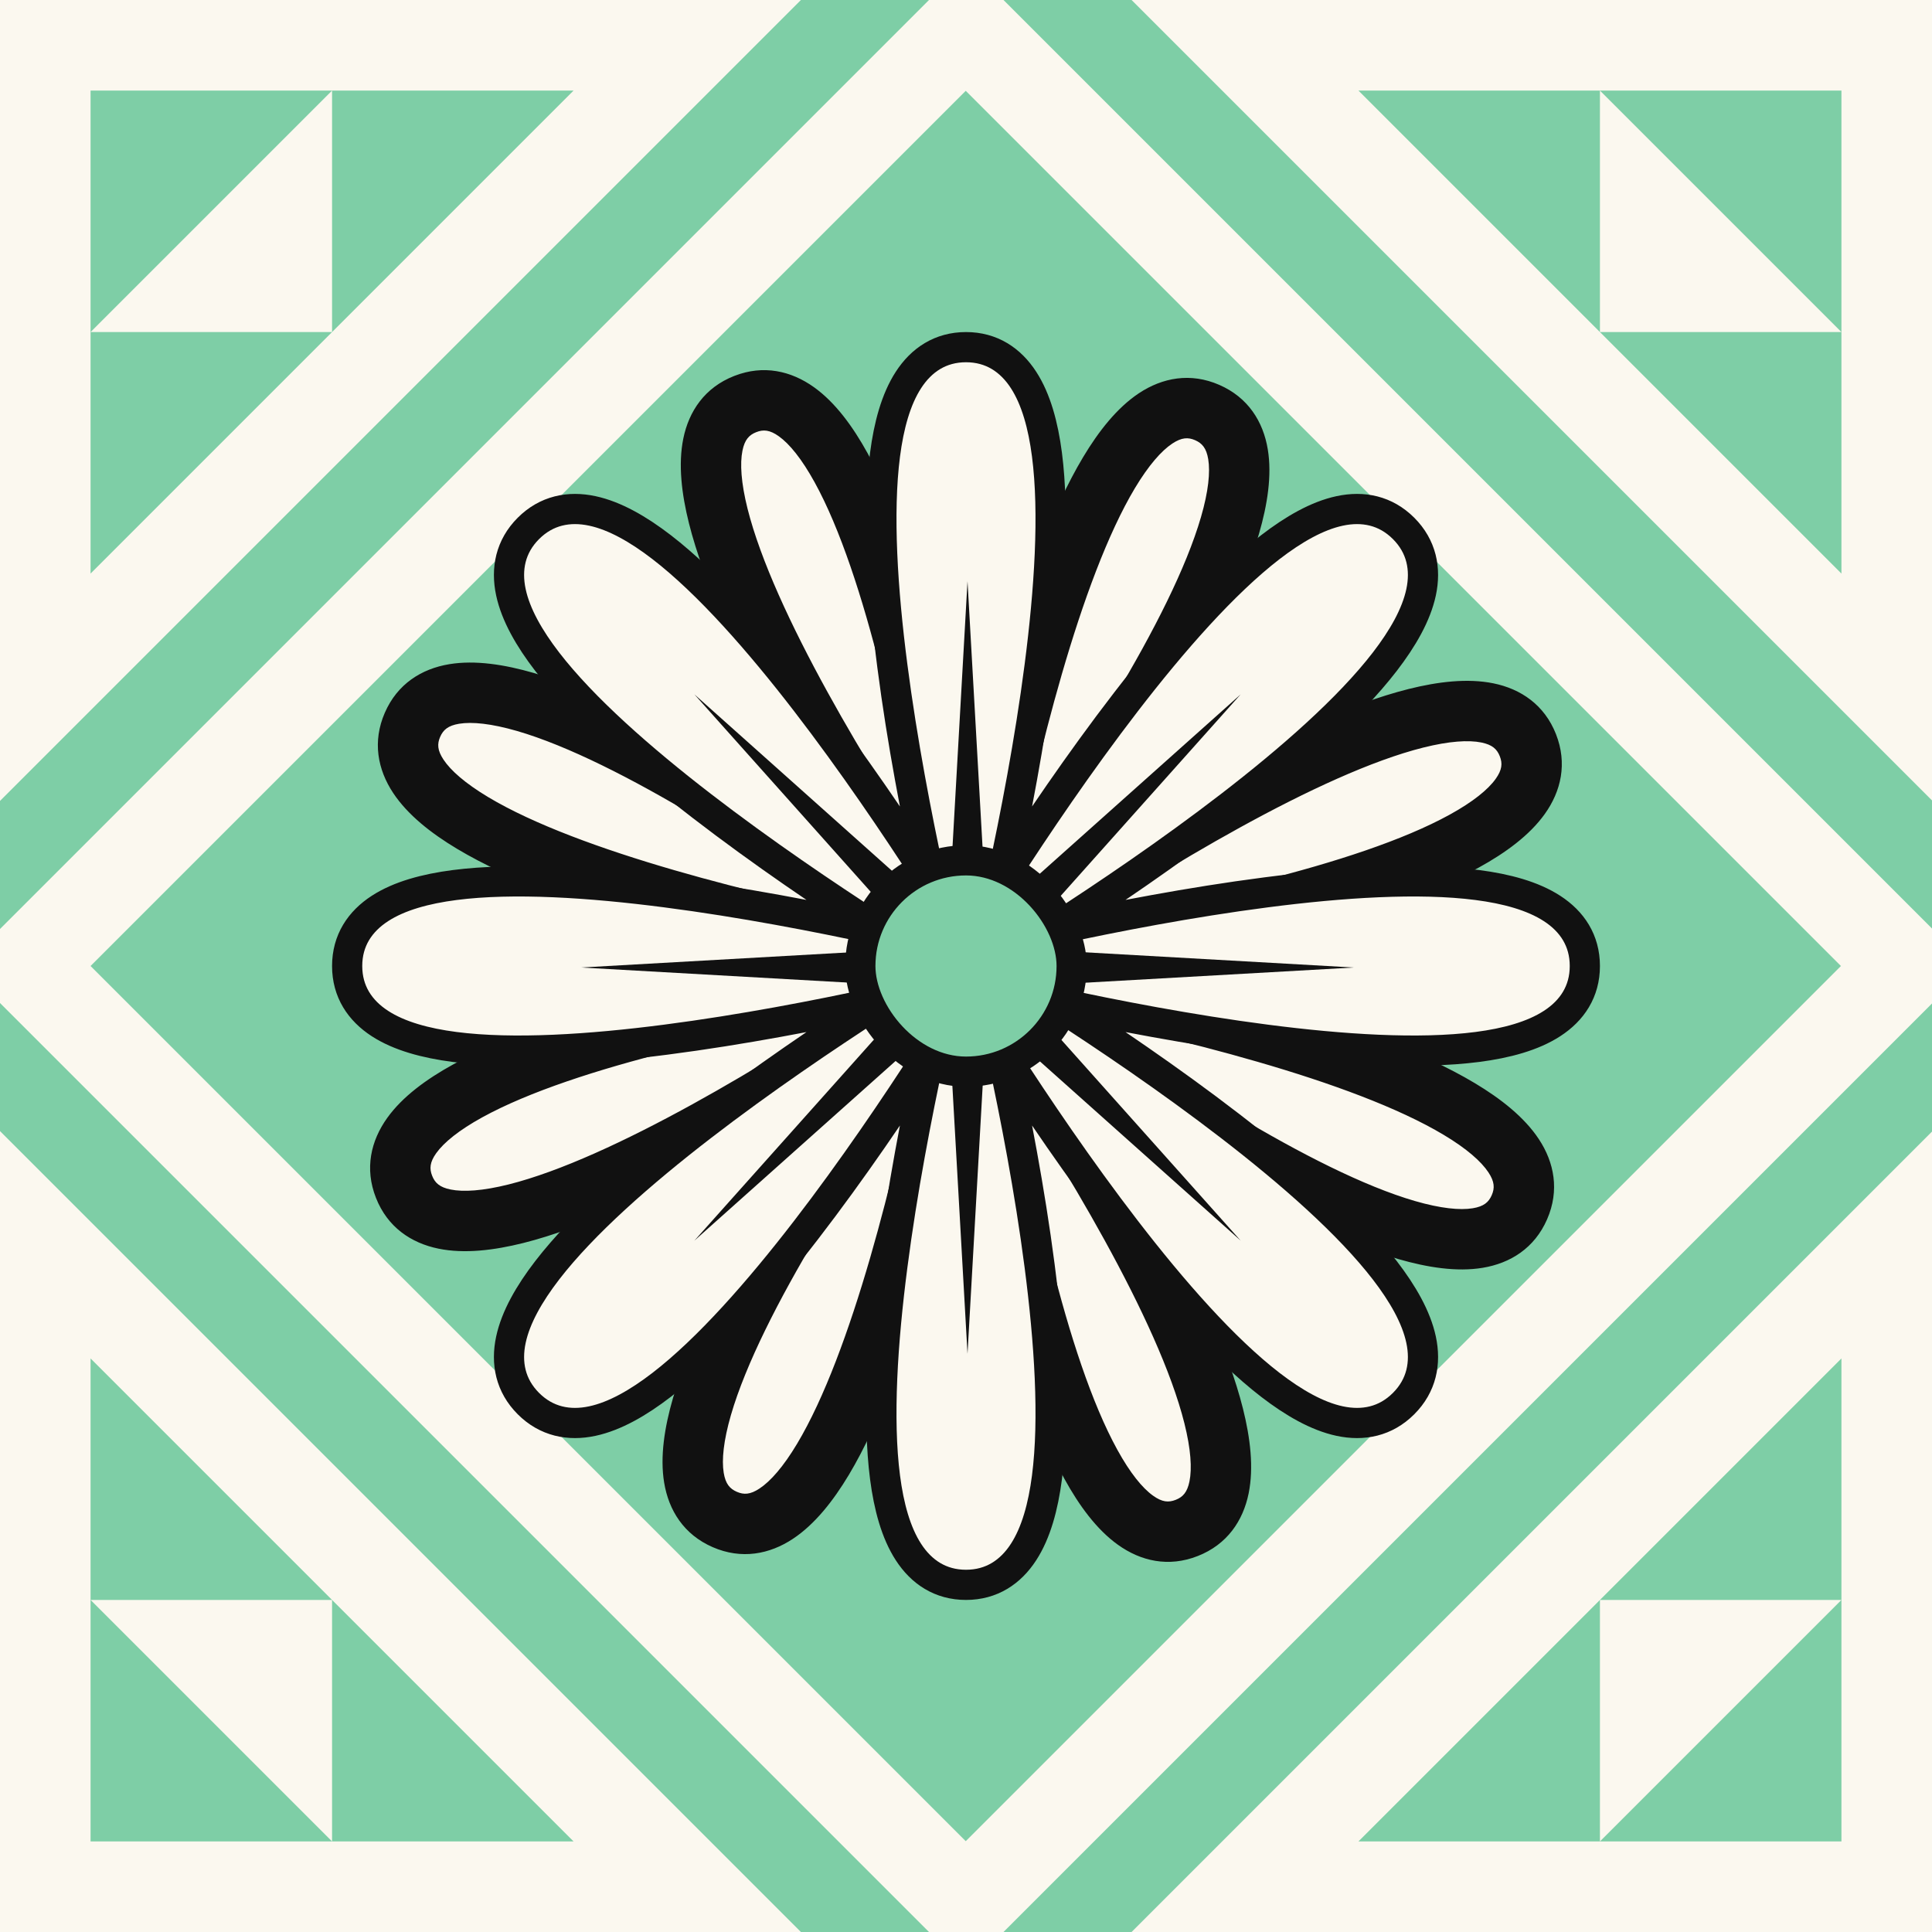 <svg width="64" height="64" viewBox="0 0 64 64" fill="none" xmlns="http://www.w3.org/2000/svg">
<rect x="0" y="0" width="64" height="64" fill="#808080" stroke="none"/>
<g clip-path="url(#clip0_400_1820)">
<rect width="64" height="64" fill="#FBF8EF"/>
<rect x="-3.347" y="32" width="50" height="50" transform="rotate(-45 -3.347 32)" fill="#FBF8EF"/>
<rect x="-3.347" y="32" width="50" height="50" transform="rotate(-45 -3.347 32)" stroke="#7ECEA6" stroke-width="3"/>
<rect width="41" height="41" transform="translate(3 32) rotate(-45)" fill="#7ECEA6"/>
<mask id="path-2-outside-1_400_1820" maskUnits="userSpaceOnUse" x="4.774" y="4.775" width="54.45" height="54.45" fill="black">
<rect fill="white" x="4.774" y="4.775" width="54.45" height="54.45"/>
<path d="M24.685 13.385C29.508 11.49 32 32 32 32C32 32 35.24 11.595 39.99 13.666C44.74 15.736 32 32 32 32C32 32 48.719 19.863 50.614 24.686C52.508 29.509 32 32 32 32C32 32 52.404 35.241 50.333 39.991C48.263 44.741 32 32 32 32C32 32 44.136 48.72 39.313 50.615C34.49 52.51 32 32 32 32C32 32 28.758 52.405 24.008 50.334C19.258 48.264 32 32 32 32C32 32 15.279 44.137 13.384 39.314C11.489 34.491 32 32 32 32C32 32 11.594 28.759 13.665 24.009C15.735 19.259 32 32 32 32C32 32 19.862 15.28 24.685 13.385Z"/>
</mask>
<path d="M24.685 13.385C29.508 11.49 32 32 32 32C32 32 35.24 11.595 39.99 13.666C44.74 15.736 32 32 32 32C32 32 48.719 19.863 50.614 24.686C52.508 29.509 32 32 32 32C32 32 52.404 35.241 50.333 39.991C48.263 44.741 32 32 32 32C32 32 44.136 48.72 39.313 50.615C34.49 52.51 32 32 32 32C32 32 28.758 52.405 24.008 50.334C19.258 48.264 32 32 32 32C32 32 15.279 44.137 13.384 39.314C11.489 34.491 32 32 32 32C32 32 11.594 28.759 13.665 24.009C15.735 19.259 32 32 32 32C32 32 19.862 15.28 24.685 13.385Z" fill="#FBF8EF"/>
<path d="M25.051 14.316C25.286 14.223 25.499 14.237 25.802 14.454C26.154 14.706 26.559 15.201 26.986 15.977C27.834 17.515 28.573 19.798 29.181 22.225C29.785 24.633 30.242 27.108 30.548 28.986C30.701 29.924 30.816 30.71 30.893 31.26C30.931 31.536 30.96 31.752 30.979 31.899C30.989 31.972 30.996 32.028 31 32.066C31.003 32.084 31.005 32.099 31.006 32.108C31.006 32.112 31.007 32.116 31.007 32.118C31.007 32.119 31.007 32.12 31.007 32.12C31.007 32.12 31.007 32.12 31.007 32.121C31.007 32.121 31.007 32.121 32 32C32.993 31.879 32.993 31.879 32.993 31.879C32.993 31.879 32.993 31.878 32.992 31.878C32.992 31.877 32.992 31.876 32.992 31.875C32.992 31.872 32.991 31.868 32.991 31.863C32.989 31.852 32.987 31.837 32.985 31.817C32.98 31.777 32.972 31.718 32.962 31.642C32.943 31.489 32.913 31.266 32.874 30.985C32.795 30.421 32.678 29.619 32.522 28.664C32.211 26.756 31.743 24.221 31.121 21.739C30.504 19.276 29.715 16.786 28.739 15.012C28.254 14.132 27.674 13.335 26.966 12.828C26.209 12.286 25.289 12.073 24.319 12.455L25.051 14.316ZM32 32C32.988 32.157 32.988 32.157 32.988 32.157C32.988 32.157 32.988 32.157 32.988 32.156C32.988 32.156 32.988 32.155 32.988 32.154C32.988 32.152 32.989 32.148 32.99 32.144C32.991 32.135 32.993 32.121 32.996 32.102C33.002 32.065 33.012 32.009 33.024 31.936C33.048 31.79 33.085 31.575 33.133 31.301C33.23 30.754 33.374 29.973 33.561 29.041C33.936 27.175 34.483 24.719 35.174 22.335C35.871 19.931 36.693 17.678 37.595 16.171C38.051 15.411 38.474 14.932 38.835 14.693C39.145 14.488 39.358 14.481 39.59 14.582L40.389 12.749C39.434 12.333 38.507 12.511 37.73 13.025C37.005 13.506 36.396 14.281 35.88 15.143C34.839 16.88 33.96 19.339 33.253 21.778C32.541 24.236 31.981 26.752 31.6 28.647C31.409 29.596 31.263 30.393 31.164 30.953C31.114 31.233 31.077 31.455 31.051 31.607C31.038 31.682 31.029 31.741 31.022 31.781C31.019 31.801 31.017 31.816 31.015 31.826C31.014 31.832 31.014 31.836 31.013 31.838C31.013 31.84 31.013 31.841 31.013 31.842C31.012 31.842 31.012 31.843 31.012 31.843C31.012 31.843 31.012 31.843 32 32ZM39.59 14.582C39.822 14.684 39.963 14.844 40.024 15.211C40.094 15.638 40.032 16.275 39.785 17.125C39.296 18.812 38.205 20.949 36.918 23.095C35.642 25.225 34.216 27.298 33.105 28.842C32.55 29.614 32.075 30.251 31.74 30.694C31.573 30.916 31.44 31.089 31.35 31.207C31.305 31.265 31.27 31.31 31.247 31.34C31.235 31.355 31.227 31.366 31.221 31.373C31.218 31.377 31.216 31.379 31.215 31.381C31.214 31.382 31.213 31.383 31.213 31.383C31.213 31.383 31.213 31.383 31.213 31.383C31.213 31.383 31.213 31.383 32 32C32.787 32.617 32.787 32.617 32.788 32.616C32.788 32.616 32.788 32.616 32.788 32.615C32.789 32.615 32.789 32.614 32.79 32.613C32.792 32.611 32.794 32.608 32.798 32.603C32.804 32.595 32.814 32.583 32.826 32.567C32.851 32.535 32.887 32.488 32.934 32.427C33.028 32.305 33.164 32.127 33.336 31.9C33.679 31.446 34.163 30.796 34.728 30.01C35.857 28.441 37.319 26.318 38.634 24.123C39.939 21.945 41.142 19.627 41.706 17.682C41.986 16.717 42.139 15.743 41.997 14.885C41.845 13.966 41.345 13.165 40.389 12.749L39.59 14.582ZM32 32C32.587 32.809 32.587 32.809 32.587 32.809C32.588 32.809 32.588 32.809 32.588 32.809C32.588 32.809 32.589 32.808 32.59 32.808C32.592 32.806 32.594 32.804 32.598 32.802C32.605 32.796 32.617 32.788 32.632 32.777C32.663 32.755 32.709 32.722 32.769 32.679C32.89 32.593 33.068 32.467 33.295 32.307C33.751 31.989 34.405 31.538 35.196 31.012C36.78 29.957 38.904 28.608 41.078 27.411C43.271 26.204 45.445 25.191 47.149 24.764C48.008 24.549 48.647 24.51 49.071 24.596C49.435 24.67 49.59 24.816 49.683 25.052L51.544 24.32C51.163 23.351 50.381 22.821 49.469 22.636C48.616 22.463 47.637 22.58 46.663 22.824C44.699 23.317 42.338 24.434 40.114 25.659C37.872 26.893 35.698 28.276 34.088 29.346C33.282 29.883 32.615 30.342 32.149 30.669C31.916 30.832 31.733 30.962 31.607 31.051C31.545 31.096 31.497 31.13 31.464 31.154C31.447 31.166 31.435 31.175 31.426 31.181C31.422 31.184 31.419 31.186 31.416 31.188C31.415 31.189 31.414 31.189 31.414 31.19C31.413 31.19 31.413 31.19 31.413 31.191C31.413 31.191 31.413 31.191 32 32ZM49.683 25.052C49.776 25.288 49.761 25.5 49.545 25.803C49.293 26.155 48.798 26.56 48.022 26.987C46.484 27.834 44.202 28.573 41.774 29.182C39.366 29.785 36.892 30.242 35.014 30.548C34.076 30.701 33.29 30.816 32.74 30.893C32.464 30.931 32.248 30.96 32.101 30.979C32.028 30.989 31.972 30.996 31.934 31C31.916 31.003 31.902 31.005 31.892 31.006C31.888 31.006 31.884 31.007 31.882 31.007C31.881 31.007 31.88 31.007 31.88 31.007C31.88 31.007 31.88 31.007 31.879 31.007C31.879 31.007 31.879 31.007 32 32C32.121 32.993 32.121 32.993 32.121 32.993C32.121 32.993 32.122 32.993 32.122 32.992C32.123 32.992 32.124 32.992 32.125 32.992C32.128 32.992 32.132 32.991 32.137 32.991C32.148 32.989 32.163 32.987 32.183 32.985C32.223 32.98 32.282 32.972 32.358 32.962C32.511 32.943 32.734 32.913 33.015 32.874C33.579 32.796 34.38 32.678 35.336 32.522C37.244 32.211 39.778 31.744 42.261 31.122C44.723 30.504 47.213 29.716 48.987 28.739C49.867 28.255 50.664 27.675 51.171 26.967C51.713 26.21 51.925 25.29 51.544 24.32L49.683 25.052ZM32 32C31.843 32.988 31.843 32.988 31.843 32.988C31.843 32.988 31.843 32.988 31.844 32.988C31.844 32.988 31.845 32.988 31.846 32.988C31.848 32.988 31.851 32.989 31.856 32.99C31.865 32.991 31.879 32.993 31.898 32.996C31.935 33.002 31.991 33.012 32.064 33.024C32.21 33.048 32.425 33.085 32.699 33.133C33.246 33.23 34.027 33.374 34.959 33.561C36.824 33.936 39.28 34.483 41.664 35.175C44.068 35.871 46.322 36.693 47.828 37.596C48.588 38.051 49.067 38.475 49.306 38.836C49.511 39.146 49.518 39.359 49.416 39.591L51.25 40.39C51.666 39.435 51.488 38.508 50.974 37.732C50.493 37.006 49.718 36.397 48.856 35.881C47.119 34.84 44.66 33.961 42.221 33.254C39.764 32.541 37.248 31.981 35.353 31.6C34.404 31.409 33.607 31.263 33.047 31.164C32.767 31.114 32.545 31.077 32.394 31.051C32.318 31.039 32.259 31.029 32.219 31.022C32.199 31.019 32.184 31.017 32.174 31.015C32.168 31.014 32.164 31.014 32.161 31.013C32.16 31.013 32.159 31.013 32.158 31.013C32.158 31.012 32.157 31.012 32.157 31.012C32.157 31.012 32.157 31.012 32 32ZM49.416 39.591C49.315 39.824 49.155 39.964 48.788 40.025C48.361 40.095 47.724 40.032 46.874 39.786C45.187 39.297 43.051 38.205 40.904 36.919C38.775 35.643 36.702 34.216 35.157 33.105C34.386 32.55 33.749 32.075 33.306 31.74C33.084 31.573 32.911 31.44 32.794 31.35C32.735 31.305 32.69 31.27 32.66 31.247C32.645 31.235 32.634 31.227 32.627 31.221C32.623 31.218 32.621 31.216 32.619 31.215C32.618 31.214 32.617 31.213 32.617 31.213C32.617 31.213 32.617 31.213 32.617 31.213C32.617 31.213 32.617 31.213 32 32C31.383 32.787 31.383 32.787 31.384 32.788C31.384 32.788 31.384 32.788 31.384 32.788C31.385 32.789 31.386 32.789 31.387 32.79C31.389 32.792 31.392 32.794 31.397 32.798C31.405 32.804 31.417 32.814 31.433 32.826C31.465 32.851 31.512 32.887 31.573 32.934C31.695 33.028 31.873 33.164 32.1 33.336C32.554 33.679 33.204 34.163 33.989 34.728C35.559 35.857 37.681 37.319 39.876 38.635C42.054 39.94 44.372 41.143 46.317 41.707C47.282 41.986 48.255 42.14 49.114 41.998C50.033 41.846 50.834 41.346 51.25 40.39L49.416 39.591ZM32 32C31.191 32.587 31.191 32.587 31.191 32.587C31.191 32.587 31.191 32.588 31.191 32.588C31.191 32.588 31.192 32.589 31.192 32.59C31.194 32.591 31.196 32.594 31.198 32.598C31.204 32.605 31.212 32.617 31.223 32.632C31.245 32.663 31.278 32.709 31.321 32.769C31.407 32.89 31.533 33.068 31.693 33.295C32.011 33.751 32.462 34.405 32.988 35.196C34.042 36.78 35.392 38.904 36.589 41.079C37.795 43.271 38.808 45.446 39.235 47.15C39.45 48.009 39.489 48.648 39.403 49.072C39.329 49.436 39.183 49.591 38.947 49.684L39.678 51.545C40.648 51.164 41.178 50.382 41.363 49.47C41.536 48.617 41.419 47.638 41.175 46.664C40.683 44.699 39.565 42.339 38.341 40.115C37.107 37.873 35.724 35.698 34.653 34.088C34.117 33.282 33.658 32.615 33.331 32.149C33.168 31.916 33.038 31.733 32.949 31.607C32.904 31.545 32.87 31.497 32.846 31.464C32.834 31.447 32.825 31.435 32.819 31.426C32.816 31.422 32.814 31.419 32.812 31.416C32.811 31.415 32.811 31.414 32.81 31.414C32.81 31.413 32.81 31.413 32.81 31.413C32.809 31.413 32.809 31.413 32 32ZM38.947 49.684C38.711 49.777 38.499 49.763 38.196 49.546C37.844 49.294 37.439 48.8 37.012 48.023C36.165 46.485 35.426 44.202 34.818 41.775C34.215 39.367 33.758 36.892 33.451 35.014C33.298 34.076 33.184 33.29 33.107 32.74C33.069 32.465 33.04 32.248 33.021 32.101C33.011 32.028 33.004 31.972 32.999 31.934C32.997 31.916 32.995 31.902 32.994 31.892C32.994 31.888 32.993 31.884 32.993 31.882C32.993 31.881 32.993 31.88 32.993 31.88C32.993 31.88 32.993 31.88 32.993 31.88C32.993 31.879 32.993 31.88 32 32C31.007 32.12 31.007 32.121 31.007 32.121C31.007 32.121 31.007 32.121 31.008 32.122C31.008 32.123 31.008 32.124 31.008 32.125C31.008 32.128 31.009 32.132 31.009 32.137C31.011 32.148 31.012 32.163 31.015 32.183C31.02 32.223 31.028 32.282 31.037 32.358C31.057 32.511 31.087 32.733 31.126 33.015C31.204 33.579 31.322 34.38 31.477 35.336C31.789 37.244 32.256 39.779 32.878 42.261C33.495 44.724 34.283 47.214 35.26 48.988C35.744 49.868 36.324 50.665 37.032 51.172C37.788 51.714 38.709 51.927 39.678 51.545L38.947 49.684ZM32 32C31.012 31.843 31.012 31.843 31.012 31.843C31.012 31.843 31.012 31.843 31.012 31.843C31.012 31.844 31.012 31.845 31.012 31.846C31.012 31.848 31.011 31.851 31.01 31.856C31.009 31.865 31.007 31.879 31.004 31.898C30.997 31.935 30.988 31.991 30.976 32.064C30.952 32.21 30.915 32.425 30.867 32.699C30.77 33.246 30.626 34.027 30.439 34.959C30.064 36.824 29.516 39.281 28.825 41.665C28.128 44.069 27.306 46.322 26.403 47.829C25.948 48.589 25.524 49.068 25.163 49.307C24.853 49.513 24.64 49.519 24.408 49.418L23.608 51.251C24.564 51.667 25.491 51.489 26.267 50.975C26.993 50.494 27.602 49.719 28.119 48.857C29.159 47.12 30.038 44.661 30.746 42.222C31.459 39.764 32.019 37.248 32.4 35.353C32.59 34.404 32.737 33.607 32.836 33.047C32.886 32.767 32.923 32.545 32.949 32.394C32.961 32.318 32.971 32.259 32.977 32.219C32.981 32.199 32.983 32.184 32.985 32.174C32.986 32.168 32.986 32.164 32.987 32.162C32.987 32.16 32.987 32.159 32.987 32.158C32.987 32.158 32.987 32.158 32.987 32.157C32.988 32.157 32.988 32.157 32 32ZM24.408 49.418C24.175 49.316 24.035 49.156 23.974 48.789C23.904 48.362 23.967 47.726 24.213 46.875C24.703 45.188 25.794 43.051 27.081 40.905C28.357 38.775 29.784 36.702 30.895 35.158C31.45 34.386 31.924 33.749 32.26 33.306C32.427 33.084 32.56 32.911 32.65 32.794C32.695 32.735 32.73 32.69 32.753 32.66C32.765 32.645 32.773 32.634 32.779 32.627C32.782 32.623 32.784 32.621 32.785 32.619C32.786 32.618 32.787 32.617 32.787 32.617C32.787 32.617 32.787 32.617 32.787 32.617C32.787 32.617 32.787 32.617 32 32C31.213 31.383 31.213 31.383 31.212 31.384C31.212 31.384 31.212 31.384 31.212 31.384C31.212 31.385 31.211 31.386 31.21 31.387C31.208 31.389 31.206 31.392 31.202 31.397C31.196 31.405 31.186 31.417 31.174 31.433C31.149 31.465 31.113 31.512 31.066 31.573C30.972 31.695 30.835 31.873 30.664 32.1C30.321 32.554 29.837 33.204 29.272 33.99C28.142 35.559 26.681 37.681 25.365 39.877C24.06 42.055 22.856 44.373 22.292 46.318C22.013 47.283 21.859 48.257 22.001 49.115C22.153 50.034 22.653 50.835 23.608 51.251L24.408 49.418ZM32 32C31.413 31.191 31.413 31.191 31.413 31.191C31.413 31.191 31.412 31.191 31.412 31.191C31.412 31.191 31.411 31.192 31.41 31.192C31.409 31.194 31.406 31.196 31.402 31.198C31.395 31.204 31.383 31.212 31.368 31.223C31.337 31.245 31.291 31.278 31.231 31.321C31.11 31.407 30.932 31.533 30.705 31.693C30.249 32.011 29.595 32.462 28.804 32.988C27.219 34.042 25.095 35.392 22.921 36.589C20.728 37.796 18.553 38.809 16.849 39.236C15.99 39.451 15.351 39.49 14.927 39.404C14.563 39.33 14.408 39.184 14.315 38.948L12.454 39.68C12.835 40.65 13.617 41.179 14.529 41.364C15.382 41.538 16.361 41.42 17.335 41.176C19.3 40.683 21.66 39.566 23.885 38.342C26.127 37.107 28.302 35.724 29.912 34.654C30.718 34.117 31.385 33.658 31.851 33.331C32.084 33.168 32.267 33.038 32.393 32.949C32.455 32.904 32.503 32.87 32.536 32.846C32.553 32.834 32.565 32.825 32.574 32.819C32.578 32.816 32.581 32.814 32.584 32.812C32.585 32.811 32.586 32.811 32.586 32.81C32.587 32.81 32.587 32.81 32.587 32.81C32.587 32.809 32.587 32.809 32 32ZM14.315 38.948C14.222 38.713 14.236 38.5 14.453 38.197C14.705 37.846 15.2 37.44 15.976 37.013C17.515 36.166 19.797 35.427 22.225 34.819C24.633 34.215 27.108 33.758 28.986 33.452C29.924 33.299 30.71 33.184 31.26 33.107C31.535 33.069 31.752 33.04 31.899 33.021C31.972 33.011 32.028 33.004 32.066 32.999C32.084 32.997 32.098 32.995 32.108 32.994C32.112 32.994 32.116 32.993 32.118 32.993C32.119 32.993 32.12 32.993 32.12 32.993C32.12 32.993 32.12 32.993 32.121 32.993C32.121 32.993 32.121 32.993 32 32C31.879 31.007 31.879 31.007 31.879 31.007C31.879 31.007 31.878 31.007 31.878 31.008C31.877 31.008 31.876 31.008 31.875 31.008C31.872 31.008 31.868 31.009 31.863 31.009C31.852 31.011 31.837 31.013 31.817 31.015C31.777 31.02 31.718 31.028 31.642 31.038C31.489 31.057 31.266 31.087 30.985 31.126C30.421 31.204 29.619 31.322 28.664 31.478C26.756 31.789 24.221 32.256 21.738 32.878C19.275 33.496 16.785 34.284 15.011 35.261C14.131 35.745 13.334 36.325 12.827 37.033C12.285 37.79 12.072 38.71 12.454 39.68L14.315 38.948ZM32 32C32.157 31.012 32.157 31.012 32.157 31.012C32.157 31.012 32.157 31.012 32.156 31.012C32.156 31.012 32.155 31.012 32.154 31.012C32.152 31.012 32.149 31.011 32.144 31.01C32.135 31.009 32.121 31.007 32.102 31.004C32.065 30.997 32.009 30.988 31.936 30.976C31.79 30.952 31.575 30.915 31.301 30.867C30.754 30.77 29.973 30.626 29.041 30.439C27.175 30.064 24.719 29.517 22.334 28.825C19.931 28.128 17.677 27.307 16.17 26.404C15.41 25.948 14.931 25.525 14.692 25.164C14.486 24.854 14.48 24.641 14.581 24.409L12.748 23.61C12.332 24.565 12.51 25.492 13.024 26.268C13.505 26.994 14.28 27.603 15.142 28.119C16.879 29.16 19.339 30.039 21.777 30.746C24.236 31.459 26.751 32.019 28.647 32.4C29.596 32.591 30.393 32.737 30.953 32.836C31.233 32.886 31.455 32.923 31.607 32.949C31.682 32.961 31.741 32.971 31.781 32.978C31.801 32.981 31.816 32.983 31.826 32.985C31.832 32.986 31.836 32.986 31.838 32.987C31.84 32.987 31.841 32.987 31.842 32.987C31.842 32.987 31.843 32.987 31.843 32.987C31.843 32.988 31.843 32.988 32 32ZM14.581 24.409C14.682 24.177 14.843 24.036 15.21 23.975C15.637 23.905 16.273 23.968 17.125 24.214C18.811 24.703 20.948 25.795 23.095 27.081C25.224 28.357 27.297 29.784 28.842 30.895C29.613 31.45 30.251 31.924 30.694 32.26C30.916 32.427 31.089 32.56 31.207 32.65C31.265 32.696 31.31 32.73 31.34 32.753C31.355 32.765 31.366 32.773 31.373 32.779C31.377 32.782 31.379 32.784 31.381 32.785C31.382 32.786 31.383 32.787 31.383 32.787C31.383 32.787 31.383 32.787 31.383 32.787C31.383 32.787 31.383 32.787 32 32C32.617 31.213 32.617 31.213 32.616 31.212C32.616 31.212 32.616 31.212 32.615 31.212C32.615 31.211 32.614 31.211 32.613 31.21C32.611 31.208 32.608 31.206 32.603 31.202C32.595 31.196 32.583 31.186 32.567 31.174C32.535 31.149 32.488 31.113 32.427 31.066C32.305 30.972 32.127 30.835 31.9 30.664C31.446 30.321 30.796 29.837 30.01 29.272C28.441 28.143 26.318 26.681 24.123 25.366C21.944 24.06 19.626 22.857 17.681 22.293C16.716 22.014 15.742 21.86 14.884 22.002C13.965 22.154 13.164 22.654 12.748 23.61L14.581 24.409ZM32 32C32.809 31.413 32.809 31.413 32.809 31.413C32.809 31.412 32.809 31.412 32.809 31.412C32.809 31.412 32.808 31.411 32.808 31.41C32.806 31.409 32.804 31.406 32.802 31.402C32.796 31.395 32.788 31.383 32.777 31.368C32.755 31.337 32.722 31.291 32.679 31.231C32.593 31.11 32.467 30.932 32.307 30.705C31.988 30.249 31.538 29.595 31.011 28.804C29.957 27.22 28.607 25.096 27.41 22.921C26.203 20.729 25.191 18.554 24.763 16.85C24.548 15.991 24.509 15.352 24.595 14.928C24.669 14.564 24.815 14.409 25.051 14.316L24.319 12.455C23.349 12.836 22.82 13.618 22.635 14.53C22.462 15.383 22.579 16.362 22.823 17.336C23.316 19.301 24.433 21.661 25.658 23.886C26.892 26.128 28.275 28.302 29.346 29.912C29.883 30.718 30.342 31.385 30.669 31.851C30.832 32.084 30.962 32.267 31.051 32.393C31.096 32.455 31.13 32.504 31.154 32.536C31.166 32.553 31.175 32.565 31.181 32.574C31.184 32.578 31.186 32.581 31.188 32.584C31.189 32.585 31.189 32.586 31.19 32.586C31.19 32.587 31.19 32.587 31.191 32.587C31.191 32.587 31.191 32.587 32 32Z" fill="#111111" mask="url(#path-2-outside-1_400_1820)"/>
<path d="M30.783 28.98C30.795 29.037 30.807 29.094 30.819 29.149C30.788 29.101 30.757 29.053 30.726 29.004C29.682 27.386 28.249 25.262 26.699 23.25C25.155 21.246 23.469 19.321 21.919 18.126C21.146 17.531 20.366 17.084 19.622 16.925C18.848 16.759 18.102 16.907 17.504 17.504C16.907 18.102 16.759 18.848 16.925 19.622C17.084 20.366 17.531 21.146 18.126 21.919C19.321 23.469 21.246 25.155 23.25 26.699C25.262 28.249 27.386 29.682 29.004 30.726C29.053 30.757 29.101 30.788 29.149 30.819C29.094 30.807 29.037 30.795 28.98 30.783C27.098 30.376 24.583 29.887 22.064 29.561C19.555 29.236 17.002 29.067 15.061 29.318C14.094 29.443 13.226 29.679 12.588 30.093C11.923 30.523 11.5 31.155 11.5 32C11.5 32.845 11.923 33.477 12.588 33.907C13.226 34.321 14.094 34.557 15.061 34.682C17.002 34.933 19.555 34.764 22.064 34.439C24.583 34.113 27.098 33.624 28.98 33.217C29.037 33.205 29.094 33.193 29.149 33.181C29.101 33.212 29.053 33.243 29.004 33.274C27.386 34.318 25.262 35.751 23.25 37.301C21.246 38.845 19.321 40.531 18.126 42.081C17.531 42.854 17.084 43.634 16.925 44.378C16.759 45.152 16.907 45.898 17.504 46.496C18.102 47.093 18.848 47.241 19.622 47.075C20.366 46.916 21.146 46.469 21.919 45.874C23.469 44.679 25.155 42.754 26.699 40.75C28.249 38.738 29.682 36.614 30.726 34.996C30.757 34.947 30.788 34.899 30.819 34.851C30.807 34.906 30.795 34.963 30.783 35.02C30.376 36.902 29.887 39.417 29.561 41.936C29.236 44.445 29.067 46.998 29.318 48.939C29.443 49.906 29.679 50.774 30.093 51.412C30.523 52.077 31.155 52.5 32 52.5C32.845 52.5 33.477 52.077 33.907 51.412C34.321 50.774 34.557 49.906 34.682 48.939C34.933 46.998 34.764 44.445 34.439 41.936C34.113 39.417 33.624 36.902 33.217 35.02C33.205 34.963 33.193 34.906 33.181 34.851C33.212 34.899 33.243 34.947 33.274 34.996C34.318 36.614 35.751 38.738 37.301 40.75C38.845 42.754 40.531 44.679 42.081 45.874C42.854 46.469 43.634 46.916 44.378 47.075C45.152 47.241 45.898 47.093 46.496 46.496C47.093 45.898 47.241 45.152 47.075 44.378C46.916 43.634 46.469 42.854 45.874 42.081C44.679 40.531 42.754 38.845 40.75 37.301C38.738 35.751 36.614 34.318 34.996 33.274C34.947 33.243 34.899 33.212 34.851 33.181C34.906 33.193 34.963 33.205 35.02 33.217C36.902 33.624 39.417 34.113 41.936 34.439C44.445 34.764 46.998 34.933 48.939 34.682C49.906 34.557 50.774 34.321 51.412 33.907C52.077 33.477 52.5 32.845 52.5 32C52.5 31.155 52.077 30.523 51.412 30.093C50.774 29.679 49.906 29.443 48.939 29.318C46.998 29.067 44.445 29.236 41.936 29.561C39.417 29.887 36.902 30.376 35.02 30.783C34.963 30.795 34.906 30.807 34.851 30.819C34.899 30.788 34.947 30.757 34.996 30.726C36.614 29.682 38.738 28.249 40.75 26.699C42.754 25.155 44.679 23.469 45.874 21.919C46.469 21.146 46.916 20.366 47.075 19.622C47.241 18.848 47.093 18.102 46.496 17.504C45.898 16.907 45.152 16.759 44.378 16.925C43.634 17.084 42.854 17.531 42.081 18.126C40.531 19.321 38.845 21.246 37.301 23.25C35.751 25.262 34.318 27.386 33.274 29.004C33.243 29.053 33.212 29.101 33.181 29.149C33.193 29.094 33.205 29.037 33.217 28.98C33.624 27.098 34.113 24.583 34.439 22.064C34.764 19.555 34.933 17.002 34.682 15.061C34.557 14.094 34.321 13.226 33.907 12.588C33.477 11.923 32.845 11.5 32 11.5C31.155 11.5 30.523 11.923 30.093 12.588C29.679 13.226 29.443 14.094 29.318 15.061C29.067 17.002 29.236 19.555 29.561 22.064C29.887 24.583 30.376 27.098 30.783 28.98Z" fill="#FBF8EF" stroke="#111111"/>
<path d="M32.05 19.253L32.687 30.513L41.099 23.001L33.587 31.413L44.847 32.05L33.587 32.687L41.099 41.098L32.687 33.587L32.05 44.846L31.414 33.587L23.002 41.098L30.514 32.687L19.254 32.05L30.514 31.413L23.002 23.001L31.414 30.513L32.05 19.253Z" fill="#111111"/>
<rect x="28.5" y="28.5" width="7" height="7" rx="3.5" fill="#7ECEA6" stroke="#111111"/>
<path d="M61 45V61H45L61 45Z" fill="#7ECEA6"/>
<path d="M45 3H61V19L45 3Z" fill="#7ECEA6"/>
<path d="M19 3H3V19L19 3Z" fill="#7ECEA6"/>
<path d="M19 61H3V45L19 61Z" fill="#7ECEA6"/>
<path d="M3 53H11V61L3 53Z" fill="#FBF8EF"/>
<path d="M11 3V11H3L11 3Z" fill="#FBF8EF"/>
<path d="M61 11L53 11V3L61 11Z" fill="#FBF8EF"/>
<path d="M53 61V53H61L53 61Z" fill="#FBF8EF"/>
</g>
<defs>
<clipPath id="clip0_400_1820">
<rect width="64" height="64" fill="white"/>
</clipPath>
</defs>
</svg>
